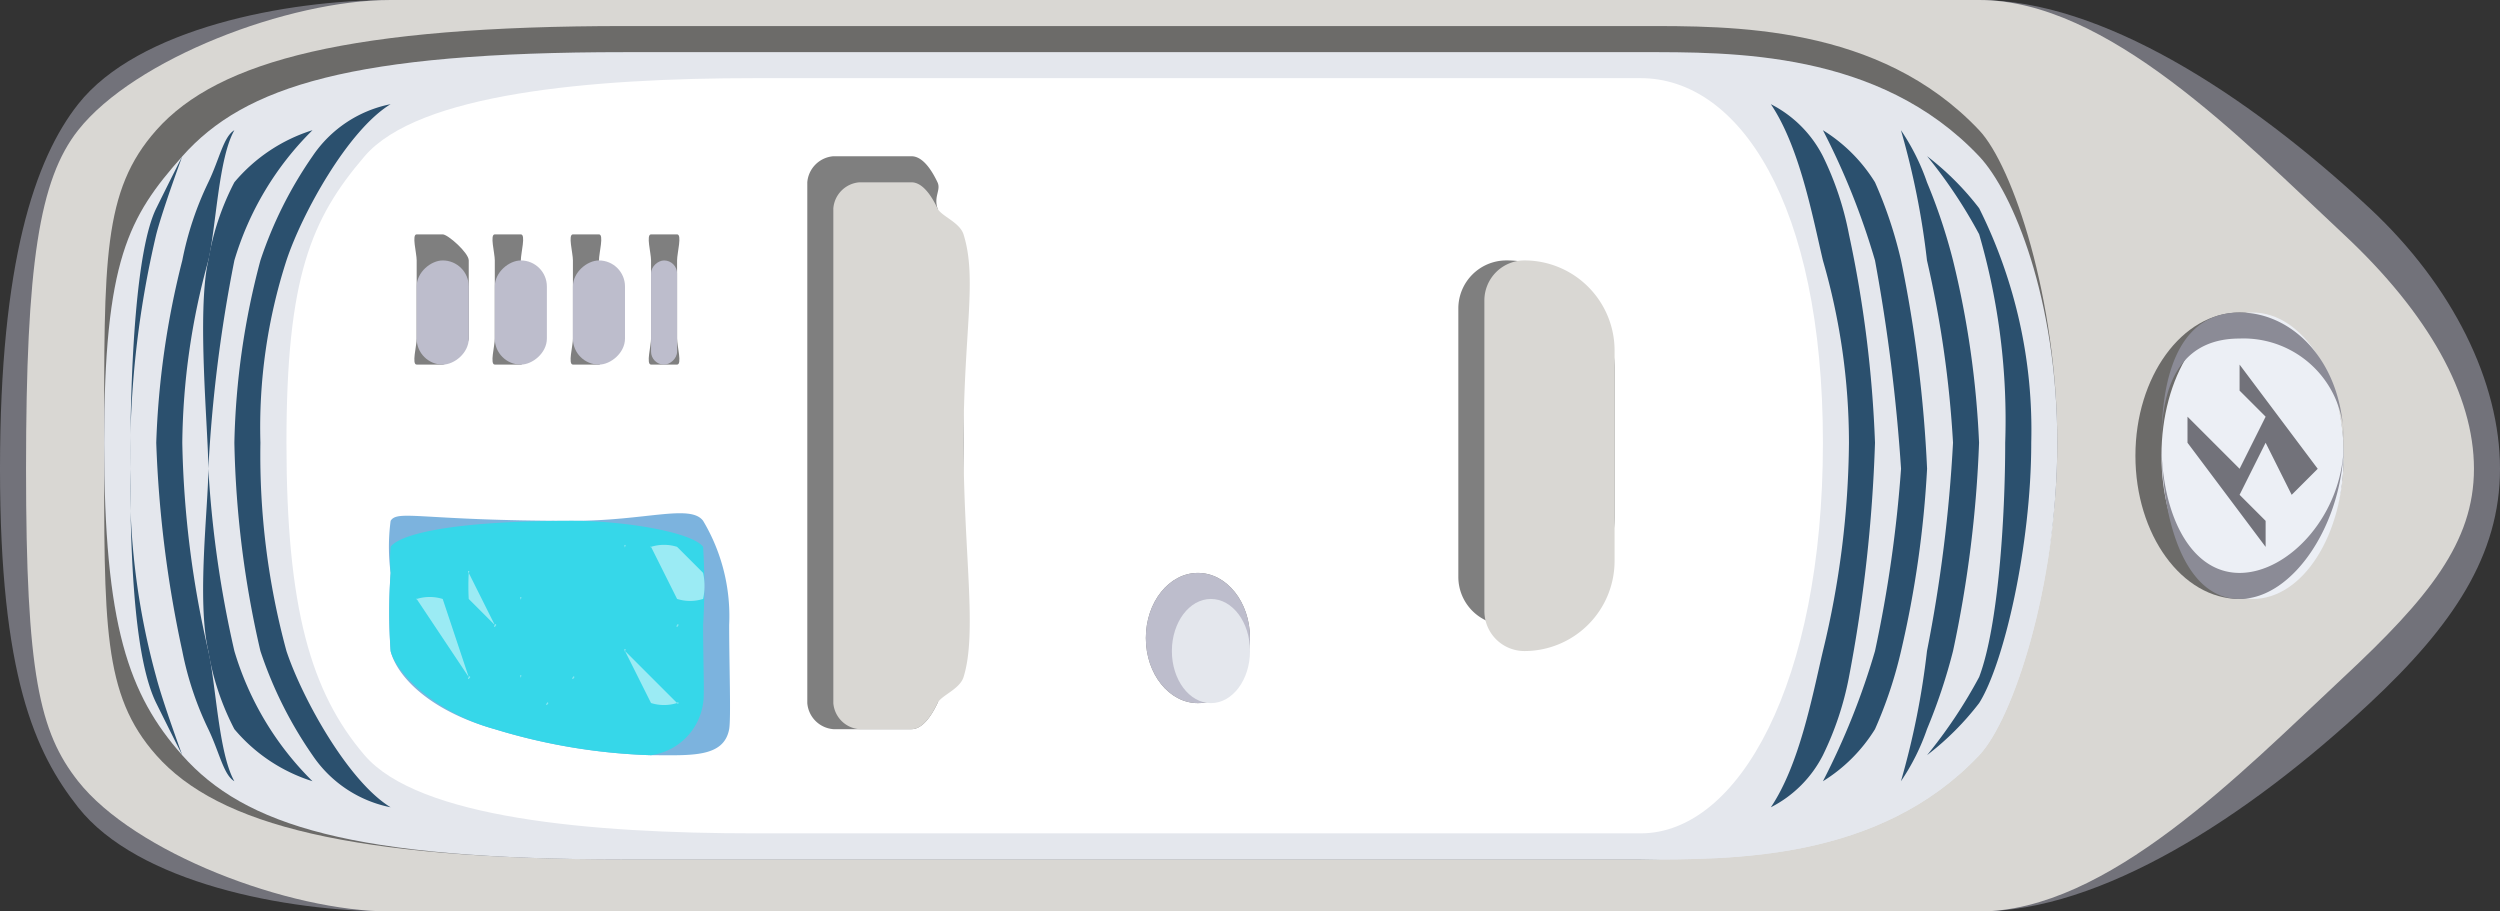 <svg xmlns="http://www.w3.org/2000/svg" xmlns:xlink="http://www.w3.org/1999/xlink" width="96" height="35" viewBox="0 0 96 35">
  <rect x="0" y="0" width="96" height="35" fill="#333333" stroke="none"/>
  <defs>
    <style>
      .cls-1 {
        fill: none;
      }

      .cls-2 {
        clip-path: url(#clip-path);
      }

      .cls-3 {
        fill: #72727a;
      }

      .cls-4 {
        fill: #d9d7d3;
      }

      .cls-5 {
        fill: #e4e7ed;
      }

      .cls-12, .cls-6 {
        opacity: 0.5;
      }

      .cls-7 {
        fill: #fff;
      }

      .cls-8 {
        fill: #eceff5;
      }

      .cls-9 {
        fill: #8b8b96;
      }

      .cls-10 {
        fill: #7cb3de;
      }

      .cls-11 {
        fill: #36d7e9;
      }

      .cls-13 {
        fill: #bdbdcc;
      }

      .cls-14 {
        fill: #2b506e;
      }
    </style>
    <clipPath id="clip-path">
      <rect class="cls-1" width="35" height="96"/>
    </clipPath>
  </defs>
  <g id="Destroyer" class="cls-2" transform="translate(96) rotate(90)">
    <g id="Group_71" data-name="Group 71" transform="translate(-0.333)">
      <g id="Group_50" data-name="Group 50">
        <path id="Path_42" data-name="Path 42" class="cls-3" d="M1129.333,883c-2.985-3.2-5.679-5-9-5s-7.015,1.8-10,5c-4.421,4.736-8,10.338-8,15v61c0,4.012,1.092,9.707,4,12,2.111,1.665,6.066,3,14,3s10.89-1.335,13-3c2.908-2.293,4-7.988,4-12V898C1137.333,893.338,1133.754,887.736,1129.333,883Z" transform="translate(-1102 -878)"/>
        <path id="Path_43" data-name="Path 43" class="cls-4" d="M1122.546,975.459c-7.865,0-11.114-.512-13-2-2.735-2.157-5-8.065-5-12v-61c0-4.923,5.314-10.052,9-14,3.034-3.251,6.168-5,9-5s4.965,1.749,8,5c3.685,3.948,9,9.077,9,14v61c0,3.935-2.266,9.843-5,12C1132.66,974.946,1130.411,975.459,1122.546,975.459Z" transform="translate(-1104.213 -880.459)"/>
        <path id="Path_44" data-name="Path 44" class="cls-5" d="M1136.5,975.116c-1.374-1.3-6.5-3-12-3s-9.626,1.7-11,3c-4.074,3.844-4,9.527-4,13v39c0,10.466,1.3,14.609,4,17,2.329,2.065,3.98,3,11,3s9.671-.935,12-3c2.7-2.391,4-6.534,4-17v-39C1140.5,984.643,1140.571,978.96,1136.5,975.116Z" transform="translate(-1107.164 -955.116)"/>
        <path id="Path_45" data-name="Path 45" class="cls-6" d="M1134.022,976.755c-1.374-1.3-5.5-3-11-3s-10.626,1.7-12,3c-4.074,3.844-4,9.527-4,13v39c0,10.466,1.3,15.609,4,18,2.329,2.065,4.98,2,12,2s9.671.065,12-2c2.7-2.391,4-7.534,4-18v-39C1139.022,986.282,1138.1,980.6,1134.022,976.755Z" transform="translate(-1105.689 -956.755)"/>
        <path id="Path_46" data-name="Path 46" class="cls-5" d="M1136.5,975.116c-1.374-1.3-6.5-3-12-3s-9.626,1.7-11,3c-4.074,3.844-4,9.527-4,13v39c0,10.466,1.3,14.609,4,17,2.329,2.065,3.98,3,11,3s9.671-.935,12-3c2.7-2.391,4-6.534,4-17v-39C1140.5,984.643,1140.571,978.96,1136.5,975.116Z" transform="translate(-1107.164 -955.116)"/>
        <path id="Path_47" data-name="Path 47" class="cls-7" d="M1129.293,1022.92c-9.223,0-14,3.234-14,7v34c0,6.343.593,12.939,3,15s4.648,3,11,3,9.593-.939,12-3,3-8.657,3-15v-34C1144.293,1026.154,1138.516,1022.92,1129.293,1022.92Z" transform="translate(-1111.959 -996.92)"/>
      </g>
      <g id="Group_52" data-name="Group 52" transform="translate(12.064 5.865)">
        <g id="Group_51" data-name="Group 51">
          <ellipse id="Ellipse_6" data-name="Ellipse 6" class="cls-6" cx="5.5" cy="4" rx="5.5" ry="4" transform="translate(0.27 0.135)"/>
          <ellipse id="Ellipse_7" data-name="Ellipse 7" class="cls-8" cx="5.5" cy="3.5" rx="5.5" ry="3.5" transform="translate(0.27 0.135)"/>
          <path id="Path_48" data-name="Path 48" class="cls-9" d="M1154.007,917.635c-3.037,0-5-.911-5-3s1.963-4,5-4,6,1.911,6,4S1157.044,917.635,1154.007,917.635Zm0-7a3.853,3.853,0,0,0-4,4c0,1.891,1.252,3,4,3s5-1.109,5-3S1156.755,910.635,1154.007,910.635Z" transform="translate(-1148.738 -910.5)"/>
        </g>
        <path id="Path_49" data-name="Path 49" class="cls-3" d="M1161.951,919.238l-2,1,2,1,1-1h1l-4,3h-1l2-2-2-1-1,1h-1l4-3Z" transform="translate(-1154.681 -917.103)"/>
      </g>
      <path id="Rectangle_18" data-name="Rectangle 18" class="cls-6" d="M4.154,0H9.846A4.154,4.154,0,0,1,14,4.154v0A1.846,1.846,0,0,1,12.154,6H1.846A1.846,1.846,0,0,1,0,4.154v0A4.154,4.154,0,0,1,4.154,0Z" transform="translate(10.333 34)"/>
      <path id="Path_50" data-name="Path 50" class="cls-6" d="M1146.777,1205.583a41,41,0,0,0-18,0c-.471.148-.7-.14-1,0-.5.237-1,.58-1,1v3a1.091,1.091,0,0,0,1,1h20a1.09,1.09,0,0,0,1-1v-3c0-.42-.5-.763-1-1C1147.478,1205.442,1147.248,1205.731,1146.777,1205.583Z" transform="translate(-1120.444 -1145.583)"/>
      <path id="Rectangle_19" data-name="Rectangle 19" class="cls-4" d="M3.462,0h8.077A3.462,3.462,0,0,1,15,3.462v0A1.538,1.538,0,0,1,13.462,5H1.538A1.538,1.538,0,0,1,0,3.462v0A3.462,3.462,0,0,1,3.462,0Z" transform="translate(10.333 34)"/>
      <path id="Path_58" data-name="Path 58" class="cls-4" d="M1148.253,1202.943c-1.71-.537-4.783,0-9,0s-6.29-.537-8,0c-.471.148-.7.86-1,1-.5.237-1,.58-1,1v2a1.09,1.09,0,0,0,1,1h19a1.09,1.09,0,0,0,1-1v-2c0-.42-.5-.763-1-1C1148.953,1203.8,1148.723,1203.091,1148.253,1202.943Z" transform="translate(-1121.919 -1143.943)"/>
      <g id="Group_68" data-name="Group 68" transform="translate(19.839 68.273)">
        <path id="Path_59" data-name="Path 59" class="cls-10" d="M1180.143,1269.071a7.649,7.649,0,0,1-2,0c-.44-.271,0-1.183,0-7,0-2.787-.655-4.513,0-5a7.146,7.146,0,0,1,4-1c1.5,0,3.6-.074,4,0,1.109.208,1,1.486,1,3a22.721,22.721,0,0,1-1,6c-.7,2.511-2.04,3.764-3,4a20.333,20.333,0,0,1-3,0Z" transform="translate(-1177.649 -1256.344)"/>
        <path id="Path_60" data-name="Path 60" class="cls-11" d="M1181.618,1270.71a5.6,5.6,0,0,1-1,0c-.287-.177-1-1.431-1-7,0-1.993.436-4.581,1-5a24.617,24.617,0,0,1,3,0c1.514,0,2.687-.059,3,0a2.35,2.35,0,0,1,2,2,22.98,22.98,0,0,1-1,6c-.654,2.356-2.2,3.8-3,4A22.589,22.589,0,0,1,1181.618,1270.71Z" transform="translate(-1179.124 -1257.983)"/>
        <g id="Group_61" data-name="Group 61" class="cls-12" transform="translate(1.504 1.073)">
          <path id="Path_61" data-name="Path 61" class="cls-7" d="M1183.375,1263.943c-.067,0,.051.035,0,0a1.664,1.664,0,0,1,0-1l1-1a2.389,2.389,0,0,1,1,0,1.664,1.664,0,0,1,0,1l-2,1C1183.324,1263.979,1183.442,1263.943,1183.375,1263.943Z" transform="translate(-1183.386 -1262.289)"/>
        </g>
        <g id="Group_62" data-name="Group 62" class="cls-12" transform="translate(1.504 1.386)">
          <path id="Path_62" data-name="Path 62" class="cls-7" d="M1183.375,1266.367c-.067,0,.051.035,0,0-.1-.07-.1.071,0,0l3-2c.1-.07-.1-.07,0,0s.1-.07,0,0l-3,2C1183.324,1266.4,1183.442,1266.367,1183.375,1266.367Z" transform="translate(-1183.386 -1264.026)"/>
        </g>
        <g id="Group_63" data-name="Group 63" class="cls-12" transform="translate(5.176 2.164)">
          <path id="Path_63" data-name="Path 63" class="cls-7" d="M1197.7,1269.9c-.067,0,.051.035,0,0-.1-.071-.1.07,0,0l2-2c.1-.071-.1-.071,0,0a1.662,1.662,0,0,1,0,1l-2,1C1197.652,1269.934,1197.771,1269.9,1197.7,1269.9Z" transform="translate(-1197.386 -1268.336)"/>
        </g>
        <g id="Group_64" data-name="Group 64" class="cls-12" transform="translate(3.529 5.855)">
          <path id="Path_64" data-name="Path 64" class="cls-7" d="M1191.07,1290.664c-.067,0,.052.035,0,0-.1-.07-.1.071,0,0l3-2c.1-.071-.1-.071,0,0s.1-.071,0,0l-3,2C1191.019,1290.7,1191.137,1290.664,1191.07,1290.664Z" transform="translate(-1191.104 -1288.792)"/>
        </g>
        <g id="Group_65" data-name="Group 65" class="cls-12" transform="translate(3.529 9.185)">
          <path id="Path_65" data-name="Path 65" class="cls-7" d="M1191.07,1309.786c-.067,0,.052.035,0,0a1.671,1.671,0,0,1,0-1l3-1c.1-.07-.1-.07,0,0s.1-.07,0,0l-3,2C1191.019,1309.821,1191.137,1309.786,1191.07,1309.786Z" transform="translate(-1191.104 -1307.244)"/>
        </g>
        <g id="Group_66" data-name="Group 66" class="cls-12" transform="translate(2.553 8.709)">
          <path id="Path_66" data-name="Path 66" class="cls-7" d="M1187.326,1305.624c-.067,0,.051.035,0,0-.1-.071-.1.071,0,0l2-1c.1-.07-.1-.07,0,0s.1-.071,0,0l-1,1A9.487,9.487,0,0,1,1187.326,1305.624Z" transform="translate(-1187.386 -1304.605)"/>
        </g>
        <g id="Group_67" data-name="Group 67" class="cls-12" transform="translate(5.963 6.363)">
          <path id="Path_67" data-name="Path 67" class="cls-7" d="M1200.917,1292.97c-.067,0,.051.035,0,0-.1-.07-.1.071,0,0l1-1c.1-.07-.1-.07,0,0s.1-.071,0,0l-1,1C1200.866,1293.005,1200.984,1292.97,1200.917,1292.97Z" transform="translate(-1200.386 -1291.605)"/>
        </g>
      </g>
      <path id="Path_68" data-name="Path 68" class="cls-6" d="M1142.63,1265.755h-3c-.29,0-1,.2-1,0v-1c0-.2.71,0,1,0h3c.29,0,1-.2,1,0v1C1143.63,1265.955,1142.92,1265.755,1142.63,1265.755Zm1,3v-1c0-.2-.71,0-1,0h-3c-.29,0-1-.2-1,0v1c0,.2.71,0,1,0h3C1142.92,1268.755,1143.63,1268.955,1143.63,1268.755Zm0,3v-1c0-.2-.71,0-1,0h-3c-.29,0-1-.2-1,0v1c0,.2.71,0,1,0h3C1142.92,1271.755,1143.63,1271.955,1143.63,1271.755Zm0,3v-1c0-.2-.71-1-1-1h-3c-.29,0-1,.8-1,1v1c0,.2.71,0,1,0h3C1142.92,1274.755,1143.63,1274.955,1143.63,1274.755Z" transform="translate(-1129.297 -1194.755)"/>
      <g id="Group_69" data-name="Group 69" transform="translate(9.966 69.564)">
        <rect id="Rectangle_20" data-name="Rectangle 20" class="cls-13" width="4" height="1" rx="0.5" transform="translate(0.368 0.436)"/>
        <rect id="Rectangle_21" data-name="Rectangle 21" class="cls-13" width="4" height="2" rx="1" transform="translate(0.368 2.436)"/>
        <rect id="Rectangle_22" data-name="Rectangle 22" class="cls-13" width="4" height="2" rx="1" transform="translate(0.368 5.436)"/>
        <rect id="Rectangle_23" data-name="Rectangle 23" class="cls-13" width="4" height="2" rx="1" transform="translate(0.368 8.436)"/>
      </g>
      <g id="Group_70" data-name="Group 70" transform="translate(22.029 47.91)">
        <ellipse id="Ellipse_8" data-name="Ellipse 8" class="cls-6" cx="2.5" cy="2" rx="2.5" ry="2" transform="translate(0.304 0.09)"/>
        <ellipse id="Ellipse_9" data-name="Ellipse 9" class="cls-13" cx="2.5" cy="2" rx="2.5" ry="2" transform="translate(0.304 0.09)"/>
        <ellipse id="Ellipse_10" data-name="Ellipse 10" class="cls-5" cx="2" cy="1.5" rx="2" ry="1.5" transform="translate(1.304 0.09)"/>
      </g>
    </g>
    <g id="Group_72" data-name="Group 72" transform="translate(4.27 81.185)">
      <path id="Path_69" data-name="Path 69" class="cls-14" d="M1146.415,1370.6a27.956,27.956,0,0,1-8,1,37.407,37.407,0,0,1-9-1c-1-.26-3-1-3-1s.848.431,2,1c1.552.766,6,1,10,1s7.448-.234,9-1c1.152-.569,2-1,2-1S1147.412,1370.34,1146.415,1370.6Z" transform="translate(-1124.685 -1361.785)"/>
      <path id="Path_70" data-name="Path 70" class="cls-14" d="M1143.565,1360.795a38.3,38.3,0,0,1-8,1,27.081,27.081,0,0,1-7-1c-1.289-.3-3.935-.391-5-1,.245.417,1.1.568,2,1a12.352,12.352,0,0,0,3,1,32.722,32.722,0,0,0,7,1,44.894,44.894,0,0,0,8-1,12.351,12.351,0,0,0,3-1c.9-.432,1.755-.583,2-1C1147.5,1360.4,1144.855,1360.5,1143.565,1360.795Z" transform="translate(-1122.835 -1353.98)"/>
      <path id="Path_71" data-name="Path 71" class="cls-14" d="M1141.5,1348.057a41.933,41.933,0,0,1-7,1,55.952,55.952,0,0,1-8-1,11.724,11.724,0,0,1-5-3,6.428,6.428,0,0,0,2,3,10.031,10.031,0,0,0,3,1c1.962.45,6.531,0,8,0s5.038.45,7,0a10.028,10.028,0,0,0,3-1,6.429,6.429,0,0,0,2-3A11.723,11.723,0,0,1,1141.5,1348.057Z" transform="translate(-1120.771 -1342.242)"/>
      <path id="Path_72" data-name="Path 72" class="cls-14" d="M1140.283,1331.717a28.68,28.68,0,0,1-8,1,20.845,20.845,0,0,1-7-1c-1.787-.592-5-2.357-6-4a4.724,4.724,0,0,0,2,3,15.631,15.631,0,0,0,4,2,29.37,29.37,0,0,0,7,1,38.523,38.523,0,0,0,8-1,15.629,15.629,0,0,0,4-2,4.724,4.724,0,0,0,2-3C1145.282,1329.359,1142.069,1331.124,1140.283,1331.717Z" transform="translate(-1119.553 -1327.902)"/>
    </g>
    <g id="Group_73" data-name="Group 73" transform="translate(4.27 17.932)">
      <path id="Path_73" data-name="Path 73" class="cls-14" d="M1147.3,979.439c-1.478-.935-6-2-10-2a19.04,19.04,0,0,0-9,2,10.769,10.769,0,0,0-2,2,18.627,18.627,0,0,1,3-2,25.554,25.554,0,0,1,8-1c2.909,0,7.067.268,9,1a18.632,18.632,0,0,1,3,2A10.769,10.769,0,0,0,1147.3,979.439Z" transform="translate(-1124.573 -977.371)"/>
      <path id="Path_74" data-name="Path 74" class="cls-14" d="M1146.565,991.2a21.623,21.623,0,0,0-3-1,45.969,45.969,0,0,0-8-1,35.793,35.793,0,0,0-7,1,21.618,21.618,0,0,0-3,1,8.416,8.416,0,0,0-2,1,30.318,30.318,0,0,1,5-1,41.592,41.592,0,0,1,7-1,56.684,56.684,0,0,1,8,1,30.306,30.306,0,0,1,5,1A8.412,8.412,0,0,0,1146.565,991.2Z" transform="translate(-1122.835 -987.128)"/>
      <path id="Path_75" data-name="Path 75" class="cls-14" d="M1145.043,1002.32a16.647,16.647,0,0,0-3-1,40.036,40.036,0,0,0-7-1,50.919,50.919,0,0,0-8,1,16.654,16.654,0,0,0-3,1,6.156,6.156,0,0,0-2,2,27.954,27.954,0,0,1,5-2,69.039,69.039,0,0,1,8-1,50.222,50.222,0,0,1,7,1,27.951,27.951,0,0,1,5,2A6.152,6.152,0,0,0,1145.043,1002.32Z" transform="translate(-1121.313 -996.252)"/>
      <path id="Path_76" data-name="Path 76" class="cls-14" d="M1144.283,1013.444a11.907,11.907,0,0,0-3-1,57.485,57.485,0,0,0-9-1,45.989,45.989,0,0,0-8,1,11.9,11.9,0,0,0-3,1,4.567,4.567,0,0,0-2,2c1.64-1.105,4.3-1.6,6-2a25.137,25.137,0,0,1,7-1,34.888,34.888,0,0,1,8,1c1.7.4,4.36.895,6,2A4.566,4.566,0,0,0,1144.283,1013.444Z" transform="translate(-1119.553 -1005.376)"/>
    </g>
  </g>
</svg>
